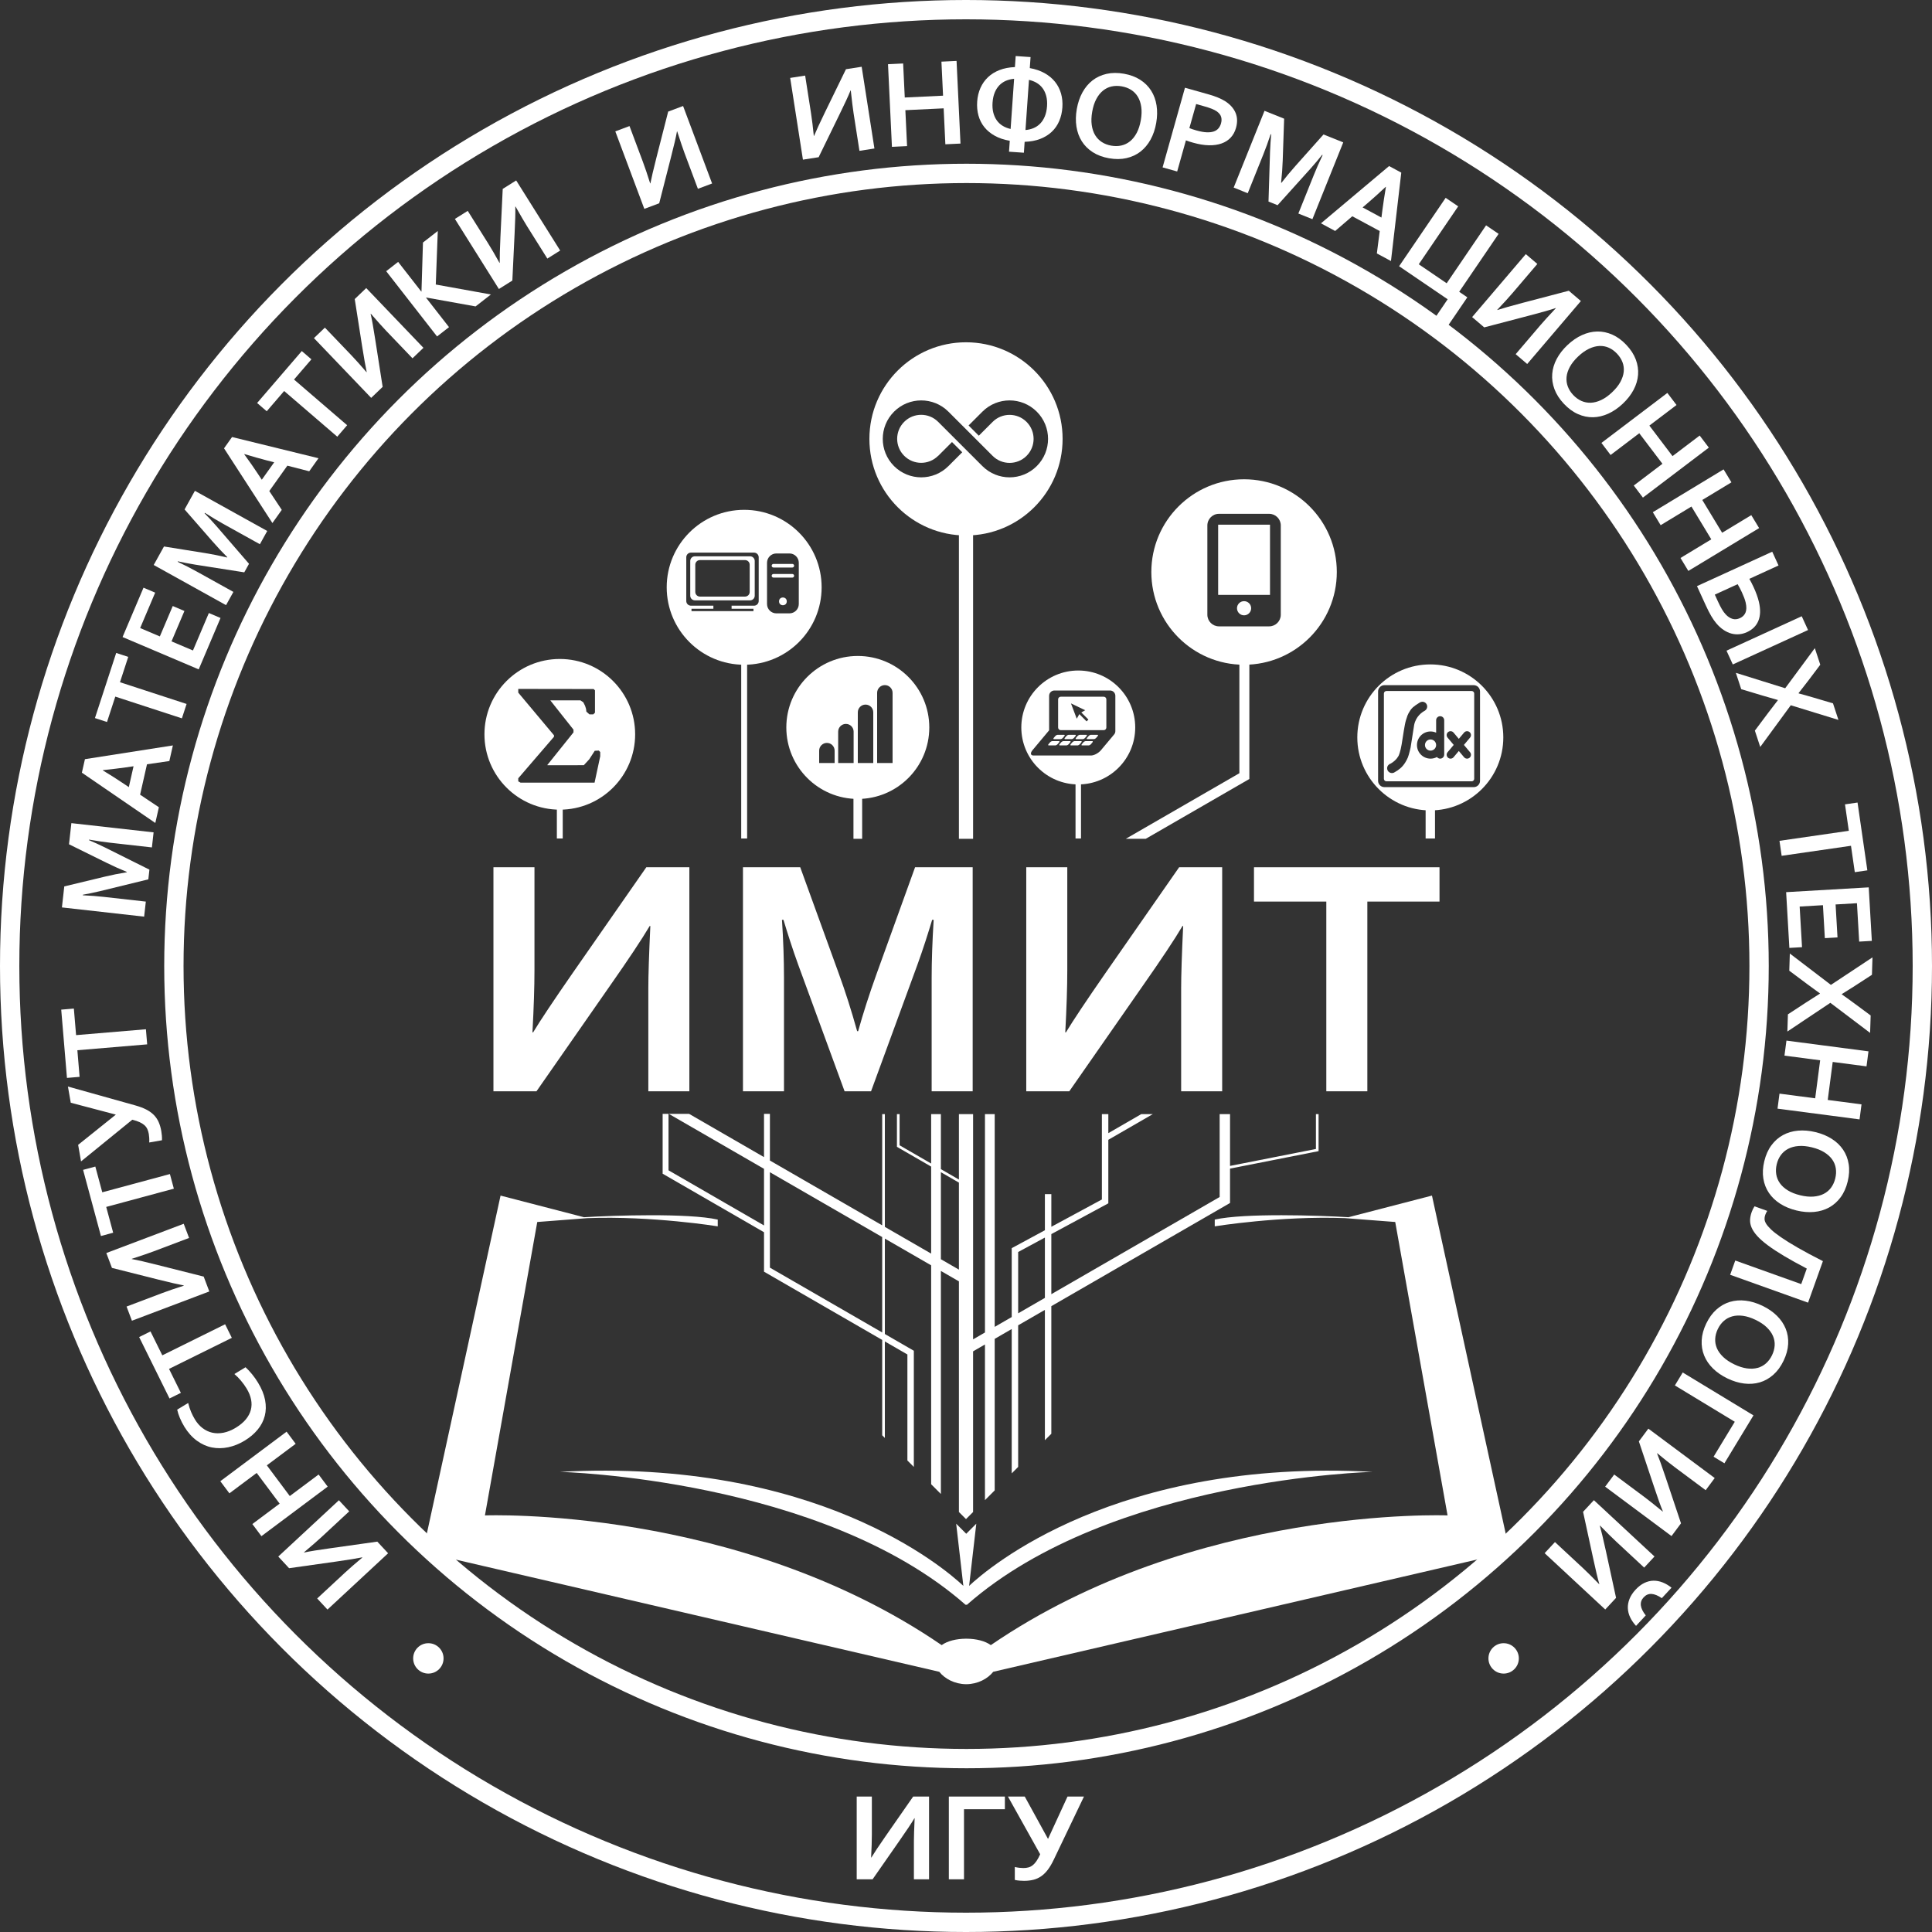 <?xml version="1.0" encoding="UTF-8" standalone="no"?>
<svg
   viewBox="0 0 2000 2000"
   version="1.1"
   id="svg204"
   sodipodi:docname="Logo-white.svg"
   inkscape:version="1.2.2 (732a01da63, 2022-12-09)"
   xmlns:inkscape="http://www.inkscape.org/namespaces/inkscape"
   xmlns:sodipodi="http://sodipodi.sourceforge.net/DTD/sodipodi-0.dtd"
   xmlns="http://www.w3.org/2000/svg"
   xmlns:svg="http://www.w3.org/2000/svg">
  <rect x="0" y="0" width="2000" height="2000" fill="#333333" stroke="none"/>
  <sodipodi:namedview
     id="namedview206"
     pagecolor="#505050"
     bordercolor="#ffffff"
     borderopacity="1"
     inkscape:showpageshadow="0"
     inkscape:pageopacity="0"
     inkscape:pagecheckerboard="1"
     inkscape:deskcolor="#505050"
     showgrid="false"
     inkscape:zoom="0.28425693"
     inkscape:cx="480.19938"
     inkscape:cy="1078.2499"
     inkscape:window-width="1920"
     inkscape:window-height="991"
     inkscape:window-x="-9"
     inkscape:window-y="-9"
     inkscape:window-maximized="1"
     inkscape:current-layer="svg204" />
  <defs
     id="defs4">
    <style
       id="style2">
      .cls-1 {
        fill: #294f8f;
      }

      .cls-2 {
        fill: none;
        stroke: #294f8f;
        stroke-miterlimit: 10;
        stroke-width: 20px;
      }
    </style>
  </defs>
  <g
     id="_Слой_9"
     data-name="Слой 9"
     style="fill:#ffffff">
    <path
       class="cls-1"
       d="M1482.33,1237.67l-86.37,22.39c-30.75-1.88-107.71-4.43-138.46,2.44v7s67.67-11,134.83-8.5l52,4,54.17,303.75s-261.48-10.35-472.8,134.26c-6.01-4.31-15.06-6.57-25.2-6.64h0c-.08,0-.17,0-.25,0-.08,0-.17,0-.25,0h0c-10.14,.08-19.19,2.34-25.2,6.65-211.32-144.61-472.8-134.26-472.8-134.26l54.17-303.75,52-4c67.17-2.5,134.83,8.5,134.83,8.5v-7c-30.75-6.87-107.71-4.32-138.46-2.44l-86.37-22.39-80.47,368.92,534.63,124.04c5.82,7.34,16.02,12.7,27.68,12.85h0c.08,.01,.17,0,.25,0,.08,0,.17,0,.25,0h0c11.65-.16,21.85-5.53,27.68-12.87l534.63-124.04-80.47-368.92Z"
       id="path6"
       style="fill:#ffffff" />
    <path
       class="cls-1"
       d="M1001.01,1661.22c148.94-130.9,419.99-137.55,419.99-137.55-265.04-14.37-397.6,99.1-417.77,118.01l7.43-64.35-10.42,10.42-10.42-10.42,7.43,64.35c-20.16-18.92-152.73-132.38-417.77-118.01,0,0,271.04,6.65,419.99,137.55h1.53Z"
       id="path8"
       style="fill:#ffffff" />
  </g>
  <g
     id="_Слой_4"
     data-name="Слой 4"
     style="fill:#ffffff">
    <g
       id="g17"
       style="fill:#ffffff">
      <rect
         class="cls-1"
         x="1261.03"
         y="543.15"
         width="53.67"
         height="72.67"
         id="rect11"
         style="fill:#ffffff" />
      <circle
         class="cls-1"
         cx="1287.86"
         cy="629.65"
         r="7.33"
         id="circle13"
         style="fill:#ffffff" />
      <path
         class="cls-1"
         d="M1287.86,496.15c-53.02,0-96,42.98-96,96s42.98,96,96,96,96-42.98,96-96-42.98-96-96-96Zm38,140.25c0,6.6-5.4,12-12,12h-52c-6.6,0-12-5.4-12-12v-92.5c0-6.6,5.4-12,12-12h52c6.6,0,12,5.4,12,12v92.5Z"
         id="path15"
         style="fill:#ffffff" />
    </g>
    <path
       class="cls-1"
       d="M888,679.06c-40.87,0-74,33.13-74,74s33.13,74,74,74,74-33.13,74-74-33.13-74-74-74Zm-24,110.83h-16v-12.83c0-4.42,3.58-8,8-8s8,3.58,8,8v12.83Zm19.67,0h-16v-32.5c0-4.42,3.58-8,8-8s8,3.58,8,8v32.5Zm20.33,0h-16v-52.5c0-4.42,3.58-8,8-8s8,3.58,8,8v52.5Zm20,0h-16v-72.67c0-4.42,3.58-8,8-8s8,3.58,8,8v72.67Z"
       id="path19"
       style="fill:#ffffff" />
    <path
       class="cls-1"
       d="M579.5,682.17c-43.08,0-78,34.92-78,78s34.92,78,78,78,78-34.92,78-78-34.92-78-78-78Zm41.83,100.83l-5.83,27.17h-76.67l-2.33-1.33v-3.17l37-43v-1.5l-37-44.17v-3.83l78.04,.12,1.38,1.38v23.08l-1.75,1.75h-4l-3.17-2.83-.33-2.83-1-3.17-1.83-3.67-3-2h-31.17l24,30.33v2.83l-27.24,33.97s11.26,.03,11.76,.03h13.81l12.38-.06,5.59-6.07,5.72-8.83,4.16-.21,1.5,1.5v4.5Z"
       id="path21"
       style="fill:#ffffff" />
    <g
       id="g33"
       style="fill:#ffffff">
      <path
         class="cls-1"
         d="M820.21,594.19h-19.51c-1.03,0-1.87,.84-1.87,1.87s.84,1.87,1.87,1.87h19.51c1.03,0,1.87-.84,1.87-1.87s-.84-1.87-1.87-1.87Z"
         id="path23"
         style="fill:#ffffff" />
      <circle
         class="cls-1"
         cx="810.46"
         cy="622.53"
         r="4.01"
         id="circle25"
         style="fill:#ffffff" />
      <path
         class="cls-1"
         d="M820.21,583.77h-19.51c-1.03,0-1.87,.84-1.87,1.87s.84,1.87,1.87,1.87h19.51c1.03,0,1.87-.84,1.87-1.87s-.84-1.87-1.87-1.87Z"
         id="path27"
         style="fill:#ffffff" />
      <path
         class="cls-1"
         d="M776.48,575.88h-57.13c-2.65,0-4.81,2.17-4.81,4.81v35.98c0,2.65,2.17,4.81,4.81,4.81h57.13c2.65,0,4.81-2.17,4.81-4.81v-35.98c0-2.65-2.17-4.81-4.81-4.81Zm-.4,36.89c0,2.65-2.17,4.81-4.81,4.81h-46.71c-2.65,0-4.81-2.17-4.81-4.81v-28.17c0-2.65,2.17-4.81,4.81-4.81h46.71c2.65,0,4.81,2.17,4.81,4.81v28.17Z"
         id="path29"
         style="fill:#ffffff" />
      <path
         class="cls-1"
         d="M770.36,527.77c-44.29,0-80.19,35.9-80.19,80.19s35.9,80.19,80.19,80.19,80.19-35.9,80.19-80.19-35.9-80.19-80.19-80.19Zm15.04,94.42c0,2.65-2.17,4.81-4.81,4.81h-23.25v3.21h22.65v2.41h-64.15v-2.41h22.65v-3.21h-23.25c-2.65,0-4.81-2.17-4.81-4.81v-45.31c0-2.65,2.17-4.81,4.81-4.81h65.35c2.65,0,4.81,2.17,4.81,4.81v45.31Zm41.5,3.14c0,5.29-4.33,9.62-9.62,9.62h-13.63c-5.29,0-9.62-4.33-9.62-9.62v-42.77c0-5.29,4.33-9.62,9.62-9.62h13.63c5.29,0,9.62,4.33,9.62,9.62v42.77Z"
         id="path31"
         style="fill:#ffffff" />
    </g>
    <g
       id="g55"
       style="fill:#ffffff">
      <path
         class="cls-1"
         d="M1096.2,767.2h-6.83c-.72,0-1.82,.61-2.45,1.37l-1.44,1.71c-.63,.76-.57,1.37,.15,1.37h6.83c.72,0,1.82-.61,2.45-1.37l1.44-1.71c.63-.76,.57-1.37-.15-1.37Z"
         id="path35"
         style="fill:#ffffff" />
      <path
         class="cls-1"
         d="M1107.7,767.2h-6.83c-.72,0-1.82,.61-2.45,1.37l-1.44,1.71c-.63,.76-.57,1.37,.15,1.37h6.83c.72,0,1.82-.61,2.45-1.37l1.44-1.71c.63-.76,.57-1.37-.15-1.37Z"
         id="path37"
         style="fill:#ffffff" />
      <path
         class="cls-1"
         d="M1091.05,765.15h6.83c.72,0,1.82-.61,2.45-1.37l1.44-1.71c.63-.76,.57-1.37-.15-1.37h-6.83c-.72,0-1.82,.61-2.45,1.37l-1.44,1.71c-.63,.76-.57,1.37,.15,1.37Z"
         id="path39"
         style="fill:#ffffff" />
      <path
         class="cls-1"
         d="M1119.2,767.2h-6.83c-.72,0-1.82,.61-2.45,1.37l-1.44,1.71c-.63,.76-.57,1.37,.15,1.37h6.83c.72,0,1.82-.61,2.45-1.37l1.44-1.71c.63-.76,.57-1.37-.15-1.37Z"
         id="path41"
         style="fill:#ffffff" />
      <path
         class="cls-1"
         d="M1113.12,760.69h-6.83c-.72,0-1.82,.61-2.45,1.37l-1.44,1.71c-.63,.76-.57,1.37,.15,1.37h6.83c.72,0,1.82-.61,2.45-1.37l1.44-1.71c.63-.76,.57-1.37-.15-1.37Z"
         id="path43"
         style="fill:#ffffff" />
      <path
         class="cls-1"
         d="M1114.05,765.15h6.83c.72,0,1.82-.61,2.45-1.37l1.44-1.71c.63-.76,.57-1.37-.15-1.37h-6.83c-.72,0-1.82,.61-2.45,1.37l-1.44,1.71c-.63,.76-.57,1.37,.15,1.37Z"
         id="path45"
         style="fill:#ffffff" />
      <path
         class="cls-1"
         d="M1130.7,767.2h-6.83c-.72,0-1.82,.61-2.45,1.37l-1.44,1.71c-.63,.76-.57,1.37,.15,1.37h6.83c.72,0,1.82-.61,2.45-1.37l1.44-1.71c.63-.76,.57-1.37-.15-1.37Z"
         id="path47"
         style="fill:#ffffff" />
      <path
         class="cls-1"
         d="M1116.22,694.11c-32.56,0-58.96,26.4-58.96,58.96s26.4,58.96,58.96,58.96,58.96-26.4,58.96-58.96-26.4-58.96-58.96-58.96Zm38.39,62.73c0,1.51-.62,2.88-1.62,3.88l-13.3,15.89c-2.53,3.02-7.14,5.48-10.26,5.48h-59.53c-3.12,0-3.6-2.47-1.08-5.48l17.23-20.59v-35.74c0-3.02,2.47-5.48,5.48-5.48h57.59c3.02,0,5.48,2.47,5.48,5.48v36.56Z"
         id="path49"
         style="fill:#ffffff" />
      <path
         class="cls-1"
         d="M1142.55,721.24h-44.45c-1.51,0-2.74,1.23-2.74,2.74v29.14c0,1.51,1.23,2.74,2.74,2.74h44.45c1.51,0,2.74-1.23,2.74-2.74v-29.14c0-1.51-1.23-2.74-2.74-2.74Zm-17.7,25.53l-7.52-7.52-2.68,4.75-5.99-15.84,14.74,7.08-4.05,2.28,7.36,7.36-1.87,1.87Z"
         id="path51"
         style="fill:#ffffff" />
      <path
         class="cls-1"
         d="M1136.12,760.69h-6.83c-.72,0-1.82,.61-2.45,1.37l-1.44,1.71c-.63,.76-.57,1.37,.15,1.37h6.83c.72,0,1.82-.61,2.45-1.37l1.44-1.71c.63-.76,.57-1.37-.15-1.37Z"
         id="path53"
         style="fill:#ffffff" />
    </g>
    <path
       class="cls-1"
       d="M1000,354.33c-55.23,0-100,44.77-100,100s44.77,100,100,100,100-44.77,100-100-44.77-100-100-100Zm16.97,128.16l-12.37-12.37-5.21-5.21-10.59-10.59-4.97-4.97-12.61-12.61h0s-.03-.03-.05-.05c-9.71-9.71-25.44-9.71-35.15,0-9.71,9.71-9.71,25.44,0,35.15,9.71,9.71,25.44,9.71,35.15,0l.05,.05,14.29-14.29,10.59,10.59-14.29,14.29c-15.55,15.55-40.77,15.55-56.32,0-15.55-15.55-15.55-40.77,0-56.32,15.55-15.55,40.77-15.55,56.32,0l12.61,12.61,4.97,4.97,10.59,10.59,5.21,5.21,12.36,12.36h0s0,0,0,0c9.71,9.71,25.44,9.71,35.15,0,9.71-9.71,9.71-25.44,0-35.15-9.71-9.71-25.44-9.71-35.15,0h0s0,0,0,0l-14.28,14.28-10.59-10.59,14.28-14.28h0c15.55-15.55,40.77-15.55,56.32,0,15.55,15.55,15.55,40.77,0,56.32-15.55,15.55-40.77,15.55-56.32,0Z"
       id="path57"
       style="fill:#ffffff" />
    <g
       id="g65"
       style="fill:#ffffff">
      <circle
         class="cls-1"
         cx="1480.9"
         cy="771.27"
         r="5.78"
         id="circle59"
         style="fill:#ffffff" />
      <path
         class="cls-1"
         d="M1523.48,715.33h-88.27c-1.43,0-2.61,1.17-2.61,2.61v88.27c0,1.43,1.17,2.61,2.61,2.61h88.27c1.43,0,2.61-1.17,2.61-2.61v-88.27c0-1.43-1.17-2.61-2.61-2.61Zm-63.26,58.64s-1.65,7.38-2.82,10.2c-1.17,2.82-3.86,7.88-7.77,11.17-2.23,1.87-3.35,2.61-5.84,4.03-.24,.17-.5,.32-.78,.44-.04,.02-.07,.04-.11,.06,0,0,0,0-.01,0-.6,.26-1.26,.4-1.96,.4-2.75,0-4.98-2.23-4.98-4.98,0-2.24,1.48-4.11,3.51-4.74,.03-.02,.05-.03,.08-.05,6.38-3.57,8.44-8.48,8.44-8.48,0,0,1.75-3.79,3.01-11.47,1.26-7.68,3.11-20.99,4.47-25.07,1.36-4.08,1.46-5.49,4.28-9.81,1.28-1.96,2.62-3.98,9.91-8.36h0c.8-.54,1.76-.87,2.8-.87,2.75,0,4.98,2.23,4.98,4.98,0,1.81-.97,3.38-2.42,4.25-.05,.05-.12,.09-.2,.14-2.47,1.3-9.1,5.61-10.9,14.72l-3.69,23.42Zm34.82,7.19c0,2.3-1.88,4.18-4.18,4.18-1.35,0-2.55-.66-3.32-1.67-1.98,1.06-4.24,1.67-6.64,1.67-7.77,0-14.07-6.3-14.07-14.07s6.3-14.07,14.07-14.07c2.06,0,4.02,.45,5.78,1.25v-12.87c0-2.3,1.88-4.18,4.18-4.18s4.18,1.88,4.18,4.18v35.57Zm26.76-2.46c1.43,1.7,1.21,4.26-.49,5.69-1.7,1.43-4.26,1.21-5.69-.49l-5.46-6.49-5.46,6.49c-1.43,1.7-3.99,1.92-5.69,.49-1.7-1.43-1.92-3.99-.49-5.69l6.37-7.57-6.37-7.57c-1.43-1.7-1.21-4.26,.49-5.69,1.7-1.43,4.26-1.21,5.69,.49l5.46,6.49,5.46-6.49c1.43-1.7,3.99-1.92,5.69-.49,1.7,1.43,1.92,3.99,.49,5.69l-6.36,7.57,6.36,7.57Z"
         id="path61"
         style="fill:#ffffff" />
      <path
         class="cls-1"
         d="M1480.65,687.8c-41.74,0-75.57,33.83-75.57,75.57s33.83,75.57,75.57,75.57,75.57-33.83,75.57-75.57-33.83-75.57-75.57-75.57Zm51.47,120.52c0,3.58-2.93,6.51-6.51,6.51h-92.51c-3.58,0-6.51-2.93-6.51-6.51v-92.51c0-3.58,2.93-6.51,6.51-6.51h92.51c3.58,0,6.51,2.93,6.51,6.51v92.51Z"
         id="path63"
         style="fill:#ffffff" />
    </g>
  </g>
  <g
     id="_Слой_6"
     data-name="Слой 6"
     style="fill:#ffffff">
    <g
       id="g84"
       style="fill:#ffffff">
      <rect
         class="cls-1"
         x="883.5"
         y="796.06"
         width="9"
         height="72.27"
         id="rect68"
         style="fill:#ffffff" />
      <rect
         class="cls-1"
         x="992.67"
         y="540"
         width="14.67"
         height="328.33"
         id="rect70"
         style="fill:#ffffff" />
      <rect
         class="cls-1"
         x="576.46"
         y="814"
         width="6.08"
         height="54"
         id="rect72"
         style="fill:#ffffff" />
      <polygon
         class="cls-1"
         points="1165.4 868.33 1186.06 868.33 1205.65 857.03 1293.33 806.4 1293.33 806.4 1293.33 652 1283 652 1283 800.43 1207.73 843.89 1165.4 868.33"
         id="polygon74"
         style="fill:#ffffff" />
      <rect
         class="cls-1"
         x="1475.8"
         y="819.25"
         width="9.7"
         height="48.75"
         id="rect76"
         style="fill:#ffffff" />
      <rect
         class="cls-1"
         x="1113.38"
         y="783.92"
         width="5.67"
         height="84.08"
         id="rect78"
         style="fill:#ffffff" />
      <rect
         class="cls-1"
         x="767.31"
         y="652"
         width="6.11"
         height="216"
         id="rect80"
         style="fill:#ffffff" />
      <path
         class="cls-1"
         d="M1362.25,1189.41l-88.92,17.54v-53.61h-10.75v85.79l-174.25,100.6v-62.19l59-31.86-.03-.05h.03v-65.71l46.05-26.59h-11.93l-34.11,19.7v-19.7h-6.67v88.36l-52.33,28.26v-33.79h-6.67v37.39l-34.34,18.54h0v71.3l-17.62,10.18v-220.24h-10.08v226.06l-12.29,7.1v-233.16h-14.67v67.74l-18.67-10.78v-56.96h-10.08v51.14l-32.67-18.86v-32.28h-2.75v33.87h0s35.42,20.45,35.42,20.45v90.08l-47.92-27.66v-116.73h-2.75v115.14l-116.24-67.11v-48.28h-6.11v44.75l-77.51-44.75h-21l98.51,56.88v58.61l-98.86-57.08v-58.41h-6.08v61.92h0s104.94,60.59,104.94,60.59v40.85s122.35,70.64,122.35,70.64v98.72l2.75,2.75v-99.88l23.33,13.47v109.75l6.67,6.67v-120.27h0s-30-17.33-30-17.33v-98.77l47.92,27.66v226.62l10.08,10.08v-230.88l18.67,10.78v238.77l7.33,7.33,7.33-7.33v-166.32l12.29-7.1v161.12l10.08-10.08v-156.86l17.62-10.18v149.41l6.67-6.67v-146.59l27.67-15.97v134.9l6.67-6.67v-132.08l184.99-106.81h0v-35.59l91.67-18.08h0s0,0,0,0v-38.33h-2.75v36.07Zm-449,189.96l-116.24-67.11v-98.77l116.24,67.11v98.77Zm79.42-65.05l-18.67-10.78v-90.08l18.67,10.78v90.08Zm89,29.25l-27.67,15.97v-63.47l27.67-14.94v62.44Z"
         id="path82"
         style="fill:#ffffff" />
    </g>
  </g>
  <circle
     class="cls-2"
     cx="1000"
     cy="1000"
     r="990"
     id="circle87"
     style="fill:none;stroke:#ffffff" />
  <circle
     class="cls-2"
     cx="1000.5"
     cy="1000"
     r="820.5"
     id="circle89"
     style="stroke:#ffffff" />
  <g
     id="_Слой_7"
     data-name="Слой 7"
     style="fill:#ffffff">
    <g
       id="g100"
       style="fill:#ffffff">
      <path
         class="cls-1"
         d="M669.07,897.77h44.55v231.93h-42.47v-106.78c0-13.29,.69-34.72,2.08-64.31h-.69c-7.97,13.52-21.84,34.38-41.6,62.58l-75.58,108.51h-44.55v-231.93h42.47v106.78c0,16.99-.69,38.37-2.08,64.14h.69c7.39-12.25,21.03-32.7,40.91-61.36l76.27-109.55Z"
         id="path92"
         style="fill:#ffffff" />
      <path
         class="cls-1"
         d="M888.35,1067.47c5.08-18.26,11.38-37.85,18.89-58.76l40.04-110.94h59.63v231.93h-42.47v-117.52c0-17.22,.69-37.21,2.08-59.98h-1.56c-1.97,6.59-4.28,13.98-6.93,22.19-2.66,8.21-5.43,16.29-8.32,24.27l-48.01,131.04h-27.39l-48.01-131.04c-2.89-7.97-5.66-16.06-8.32-24.27-2.66-8.2-4.97-15.6-6.93-22.19h-1.56c1.39,21.38,2.08,41.31,2.08,59.8v117.7h-42.47v-231.93h59.28l40.04,110.42c6.7,18.37,13,38.13,18.89,59.28h1.04Z"
         id="path94"
         style="fill:#ffffff" />
      <path
         class="cls-1"
         d="M1220.64,897.77h44.55v231.93h-42.47v-106.78c0-13.29,.69-34.72,2.08-64.31h-.69c-7.97,13.52-21.84,34.38-41.6,62.58l-75.58,108.51h-44.55v-231.93h42.47v106.78c0,16.99-.69,38.37-2.08,64.14h.69c7.39-12.25,21.03-32.7,40.91-61.36l76.27-109.55Z"
         id="path96"
         style="fill:#ffffff" />
      <path
         class="cls-1"
         d="M1415.47,1129.7h-42.47v-196.39h-74.88v-35.53h192.06v35.53h-74.71v196.39Z"
         id="path98"
         style="fill:#ffffff" />
    </g>
  </g>
  <g
     id="_Слой_10"
     data-name="Слой 10"
     style="fill:#ffffff">
    <g
       id="g189"
       style="fill:#ffffff">
      <path
         class="cls-1"
         d="M299.26,1623.39l-11.19-12.06,62.77-58.28,10.67,11.49-28.9,26.83c-3.6,3.34-9.57,8.54-17.93,15.6l.17,.19c5.66-1.24,14.79-2.73,27.39-4.46l48.35-6.81,11.19,12.05-62.77,58.28-10.67-11.49,28.9-26.83c4.6-4.27,10.56-9.45,17.88-15.55l-.17-.19c-5.17,1.08-14.13,2.53-26.88,4.35l-48.81,6.89Z"
         id="path103"
         style="fill:#ffffff" />
      <path
         class="cls-1"
         d="M289.48,1556.57l-23.76-31.79-28.25,21.12-9.39-12.56,68.6-51.28,9.39,12.56-29.84,22.3,23.76,31.79,29.84-22.31,9.39,12.56-68.6,51.28-9.39-12.56,28.25-21.12Z"
         id="path105"
         style="fill:#ffffff" />
      <path
         class="cls-1"
         d="M201.77,1469.38c2.22,3.65,4.86,6.65,7.94,9s6.43,3.93,10.07,4.74c3.64,.81,7.52,.81,11.65,0,4.13-.81,8.36-2.53,12.7-5.17,4.3-2.61,7.74-5.48,10.32-8.59,2.58-3.11,4.32-6.39,5.22-9.84,.9-3.44,.99-7.03,.25-10.75-.74-3.72-2.28-7.51-4.63-11.38-1.68-2.77-3.62-5.47-5.81-8.08-2.19-2.61-4.46-4.93-6.83-6.93l11.54-7.01c2.28,2.11,4.53,4.51,6.74,7.21,2.21,2.7,4.28,5.63,6.21,8.81,3.77,6.2,6.2,12.19,7.29,17.97s.98,11.23-.33,16.34c-1.31,5.12-3.74,9.83-7.28,14.16-3.54,4.32-8.03,8.13-13.46,11.44-5.58,3.39-11.27,5.69-17.08,6.9-5.81,1.21-11.43,1.28-16.87,.21-5.44-1.06-10.62-3.38-15.54-6.96-4.92-3.58-9.24-8.38-12.95-14.41-1.88-3.1-3.46-6.16-4.72-9.19s-2.19-5.88-2.78-8.58l11.38-6.91c.86,3.47,1.87,6.58,3.04,9.31,1.17,2.74,2.48,5.31,3.94,7.72Z"
         id="path107"
         style="fill:#ffffff" />
      <path
         class="cls-1"
         d="M233.04,1370.87l6.95,14.06-65.01,32.15,12.26,24.79-11.76,5.82-31.44-63.57,11.76-5.82,12.23,24.73,65.01-32.15Z"
         id="path109"
         style="fill:#ffffff" />
      <path
         class="cls-1"
         d="M115.89,1312.53l-5.82-15.39,80.11-30.29,5.55,14.67-36.88,13.95c-4.59,1.74-12.08,4.3-22.48,7.68l.09,.24c5.71,.99,14.73,3.05,27.05,6.2l47.35,11.93,5.82,15.39-80.11,30.29-5.55-14.67,36.88-13.95c5.87-2.22,13.34-4.77,22.42-7.66l-.09-.24c-5.2-.95-14.04-2.99-26.54-6.11l-47.8-12.04Z"
         id="path111"
         style="fill:#ffffff" />
      <path
         class="cls-1"
         d="M175.89,1215.37l4.08,15.14-70.02,18.89,7.2,26.7-12.67,3.42-18.47-68.48,12.67-3.42,7.19,26.64,70.02-18.89Z"
         id="path113"
         style="fill:#ffffff" />
      <path
         class="cls-1"
         d="M140.29,1144.38c4.28,1.2,7.97,2.59,11.06,4.17,3.09,1.58,5.69,3.43,7.8,5.55,2.1,2.12,3.78,4.56,5.02,7.31,1.24,2.75,2.17,5.91,2.8,9.48,.24,1.39,.44,2.94,.59,4.64,.15,1.71,.18,3.33,.1,4.86l-13.18,2.31c.1-1.66,.1-3.25,.01-4.75-.09-1.5-.24-2.86-.45-4.08-.34-1.93-.85-3.64-1.55-5.12-.69-1.48-1.68-2.8-2.97-3.96-1.29-1.16-2.94-2.2-4.97-3.13-2.02-.92-4.55-1.77-7.59-2.54l-53.07,43.16-3-17.15,39.04-31.28-46.67-12.29-2.94-16.77,69.98,19.58Z"
         id="path115"
         style="fill:#ffffff" />
      <path
         class="cls-1"
         d="M151.05,1065.49l1.31,15.63-72.27,6.07,2.31,27.56-13.08,1.1-5.94-70.68,13.08-1.1,2.31,27.49,72.27-6.07Z"
         id="path117"
         style="fill:#ffffff" />
      <path
         class="cls-1"
         d="M131.28,902.6c-6.49-2.62-13.42-5.73-20.79-9.35l-39.06-19.26,2.46-21.88,85.11,9.55-1.75,15.58-43.13-4.84c-6.32-.71-13.63-1.79-21.92-3.23l-.06,.57c2.33,.99,4.96,2.15,7.86,3.46,2.9,1.31,5.76,2.67,8.56,4.05l46.12,23.01-1.13,10.05-50.07,12.23c-3.04,.73-6.13,1.42-9.25,2.05-3.12,.64-5.93,1.18-8.43,1.63l-.06,.57c7.9,.37,15.25,.94,22.03,1.7l43.19,4.84-1.75,15.58-85.11-9.55,2.44-21.75,42.17-10.15c7.02-1.7,14.53-3.2,22.53-4.49l.04-.38Z"
         id="path119"
         style="fill:#ffffff" />
      <path
         class="cls-1"
         d="M152.16,791.19l-7.13,31.46,19.44,13-3.69,16.29-76.02-52.07,3.17-13.98,91.04-14.23-3.66,16.17-23.14,3.36Zm-45.73,6.31c8.08,4.9,14.79,9.16,20.14,12.78l6.79,4.54,4.89-21.59-8.08,1.17c-6.43,.92-14.33,1.87-23.68,2.85l-.06,.25Z"
         id="path121"
         style="fill:#ffffff" />
      <path
         class="cls-1"
         d="M193.17,728.72l-4.87,14.91-68.95-22.5-8.58,26.29-12.48-4.07,22-67.42,12.47,4.07-8.56,26.23,68.95,22.5Z"
         id="path123"
         style="fill:#ffffff" />
      <path
         class="cls-1"
         d="M199.75,673.37l16.46-38.77,12.08,5.13-22.59,53.21-78.83-33.48,21.69-51.08,12.08,5.13-15.56,36.65,20.39,8.66,13.36-31.46,12.08,5.13-13.36,31.46,22.21,9.43Z"
         id="path125"
         style="fill:#ffffff" />
      <path
         class="cls-1"
         d="M235.29,576.79c-4.98-4.91-10.18-10.46-15.58-16.63l-28.64-32.81,10.69-19.25,74.88,41.57-7.61,13.71-37.94-21.07c-5.56-3.09-11.89-6.89-18.99-11.42l-.28,.5c1.77,1.82,3.75,3.89,5.92,6.22,2.17,2.33,4.29,4.67,6.34,7.04l33.7,38.99-4.91,8.84-50.92-7.99c-3.09-.5-6.2-1.05-9.33-1.66-3.13-.61-5.93-1.19-8.41-1.74l-.28,.5c7.15,3.38,13.71,6.73,19.68,10.05l38,21.1-7.61,13.71-74.88-41.58,10.63-19.14,42.83,6.86c7.13,1.13,14.64,2.64,22.53,4.53l.19-.34Z"
         id="path127"
         style="fill:#ffffff" />
      <path
         class="cls-1"
         d="M297.47,482.06l-18.7,26.28,12.92,19.49-9.69,13.61-50.08-77.35,8.31-11.68,89.49,21.95-9.61,13.51-22.65-5.82Zm-44.63-11.8c5.56,7.63,10.12,14.15,13.66,19.55l4.51,6.8,12.83-18.04-7.91-2.03c-6.29-1.63-13.94-3.79-22.95-6.49l-.15,.21Z"
         id="path129"
         style="fill:#ffffff" />
      <path
         class="cls-1"
         d="M359.37,440.17l-10.23,11.89-54.99-47.29-18.03,20.97-9.95-8.56,46.25-53.77,9.95,8.56-17.99,20.92,54.99,47.29Z"
         id="path131"
         style="fill:#ffffff" />
      <path
         class="cls-1"
         d="M367.23,309.58l11.88-11.38,59.23,61.87-11.33,10.84-27.27-28.48c-3.39-3.54-8.68-9.44-15.87-17.68l-.19,.18c1.33,5.64,2.95,14.75,4.88,27.32l7.55,48.25-11.88,11.38-59.23-61.87,11.33-10.85,27.27,28.48c4.34,4.53,9.61,10.41,15.82,17.64l.19-.18c-1.16-5.16-2.74-14.09-4.76-26.82l-7.63-48.7Z"
         id="path133"
         style="fill:#ffffff" />
      <path
         class="cls-1"
         d="M452.44,348.3l-52.66-67.55,12.37-9.64,23.97,30.74,.2-.16,1.53-50.62,15.35-11.96-2.08,55.43,57.06,10.3-15.85,12.36-51.08-9.2-.2,.16,23.77,30.49-12.37,9.64Z"
         id="path135"
         style="fill:#ffffff" />
      <path
         class="cls-1"
         d="M520.42,195.55l13.93-8.75,45.54,72.54-13.28,8.34-20.96-33.4c-2.61-4.16-6.6-11-11.98-20.52l-.22,.14c.16,5.79-.08,15.04-.73,27.74l-2.33,48.78-13.93,8.75-45.54-72.54,13.28-8.34,20.96,33.4c3.33,5.31,7.32,12.14,11.94,20.47l.22-.14c-.09-5.28,.16-14.36,.75-27.22l2.35-49.24Z"
         id="path137"
         style="fill:#ffffff" />
      <path
         class="cls-1"
         d="M691.72,115.51l15.41-5.77,30.03,80.21-14.69,5.5-13.83-36.93c-1.72-4.6-4.26-12.1-7.61-22.51l-.24,.09c-1.01,5.71-3.1,14.72-6.29,27.03l-12.09,47.31-15.41,5.77-30.03-80.21,14.69-5.5,13.83,36.93c2.2,5.88,4.73,13.36,7.58,22.45l.24-.09c.97-5.19,3.04-14.03,6.2-26.52l12.19-47.76Z"
         id="path139"
         style="fill:#ffffff" />
      <path
         class="cls-1"
         d="M875.75,71.65l16.25-2.54,13.2,84.62-15.5,2.42-6.08-38.96c-.76-4.85-1.72-12.71-2.9-23.58l-.25,.04c-2.14,5.39-6.01,13.79-11.62,25.2l-21.4,43.89-16.26,2.54-13.2-84.62,15.5-2.42,6.08,38.96c.97,6.2,1.93,14.04,2.89,23.52l.25-.04c2-4.89,5.81-13.13,11.43-24.72l21.59-44.31Z"
         id="path141"
         style="fill:#ffffff" />
      <path
         class="cls-1"
         d="M936.61,100.94l39.64-1.89-1.68-35.23,15.66-.75,4.07,85.55-15.66,.75-1.77-37.21-39.64,1.89,1.77,37.21-15.67,.75-4.07-85.55,15.67-.75,1.68,35.23Z"
         id="path143"
         style="fill:#ffffff" />
      <path
         class="cls-1"
         d="M1066.83,59.05l-.8,11.43c5.83,1.05,10.94,2.79,15.32,5.24,4.39,2.45,7.99,5.45,10.83,9,2.83,3.56,4.89,7.58,6.19,12.08,1.29,4.5,1.76,9.3,1.4,14.41-.36,5.15-1.46,9.87-3.3,14.14-1.84,4.28-4.4,7.97-7.7,11.08-3.3,3.11-7.29,5.57-11.97,7.38-4.68,1.81-10.04,2.81-16.09,2.99l-.79,11.3-15.39-1.07,.79-11.3c-5.96-1.01-11.13-2.74-15.52-5.19-4.39-2.44-8-5.43-10.83-8.97-2.83-3.53-4.86-7.55-6.09-12.04-1.23-4.49-1.66-9.31-1.3-14.46,.36-5.11,1.49-9.8,3.39-14.07,1.9-4.27,4.5-7.97,7.8-11.1,3.3-3.13,7.29-5.6,11.97-7.41,4.68-1.81,9.98-2.83,15.9-3.06l.8-11.43,15.39,1.07Zm-39.34,47.05c-.27,3.92-.01,7.42,.78,10.51,.79,3.09,2,5.78,3.64,8.05,1.64,2.27,3.67,4.15,6.09,5.62,2.42,1.47,5.15,2.55,8.18,3.23l3.62-51.92c-3.1,.25-5.95,.94-8.55,2.07-2.6,1.12-4.87,2.7-6.81,4.72-1.94,2.03-3.51,4.5-4.72,7.44-1.21,2.93-1.95,6.36-2.22,10.27Zm56.39,3.93c.27-3.92,.01-7.41-.78-10.48-.79-3.07-2.01-5.74-3.64-8.02-1.64-2.27-3.67-4.15-6.09-5.62-2.42-1.47-5.15-2.55-8.18-3.23l-3.62,51.92c3.1-.25,5.95-.94,8.55-2.07,2.6-1.12,4.87-2.7,6.81-4.72,1.94-2.03,3.51-4.51,4.72-7.47,1.21-2.95,1.95-6.39,2.23-10.3Z"
         id="path145"
         style="fill:#ffffff" />
      <path
         class="cls-1"
         d="M1196.91,127.28c-1.13,6.43-3.07,12.17-5.84,17.21-2.77,5.04-6.25,9.18-10.43,12.44-4.19,3.25-9.02,5.5-14.51,6.75-5.48,1.25-11.48,1.3-18,.16s-12.14-3.23-16.87-6.27-8.52-6.8-11.35-11.28c-2.83-4.48-4.69-9.56-5.58-15.24-.89-5.68-.77-11.73,.36-18.17,1.13-6.43,3.07-12.17,5.84-17.21,2.77-5.04,6.25-9.18,10.43-12.44,4.19-3.25,9.02-5.5,14.5-6.75,5.48-1.25,11.48-1.3,18-.16,6.51,1.14,12.14,3.23,16.87,6.27,4.73,3.04,8.51,6.8,11.35,11.28,2.83,4.48,4.69,9.56,5.58,15.24,.89,5.68,.77,11.73-.36,18.17Zm-15.95-2.79c.9-5.13,1.05-9.73,.47-13.79-.59-4.07-1.77-7.58-3.55-10.53-1.78-2.95-4.09-5.33-6.94-7.13-2.85-1.8-6.1-3.02-9.76-3.66-3.66-.64-7.13-.6-10.42,.12-3.29,.72-6.27,2.17-8.95,4.34-2.68,2.17-4.98,5.07-6.92,8.7-1.94,3.62-3.35,8-4.25,13.13-.9,5.13-1.05,9.73-.47,13.79s1.77,7.57,3.55,10.5c1.78,2.93,4.1,5.31,6.94,7.13,2.84,1.82,6.09,3.05,9.75,3.69,3.66,.64,7.13,.59,10.43-.16,3.29-.74,6.28-2.19,8.95-4.35,2.67-2.15,4.98-5.04,6.91-8.67,1.93-3.63,3.35-8,4.25-13.13Z"
         id="path147"
         style="fill:#ffffff" />
      <path
         class="cls-1"
         d="M1235.29,147.77c-1.36-.38-2.69-.78-3.99-1.19s-2.51-.84-3.63-1.29l-9.06,32.23-15.1-4.24,23.17-82.45,23.79,6.68c3.98,1.12,7.42,2.27,10.3,3.46,2.88,1.19,5.39,2.46,7.54,3.81,5.14,3.31,8.7,7.28,10.68,11.91,1.98,4.63,2.15,9.87,.51,15.7-1.12,3.99-2.95,7.34-5.49,10.06-2.54,2.72-5.7,4.75-9.49,6.08-3.79,1.33-8.13,1.95-13.02,1.86-4.9-.09-10.3-.97-16.22-2.63Zm-4.05-15.17c.83,.37,1.9,.77,3.22,1.2,1.32,.44,2.7,.86,4.13,1.26,4.07,1.14,7.57,1.77,10.51,1.89,2.94,.12,5.41-.17,7.43-.87,2.01-.7,3.62-1.78,4.83-3.23,1.21-1.46,2.09-3.17,2.64-5.14,.68-2.42,.71-4.67,.1-6.75-.61-2.08-2.16-4-4.63-5.76-1.3-.9-2.98-1.76-5.03-2.58s-4.62-1.66-7.7-2.53l-8.5-2.39-7,24.9Z"
         id="path149"
         style="fill:#ffffff" />
      <path
         class="cls-1"
         d="M1326.54,189.25c4.25-5.56,9.11-11.4,14.56-17.54l28.99-32.51,20.43,8.21-31.92,79.48-14.55-5.84,16.17-40.27c2.37-5.9,5.36-12.66,8.97-20.27l-.54-.21c-1.58,1.99-3.39,4.2-5.43,6.65s-4.1,4.84-6.19,7.17l-34.49,38.3-9.38-3.77,1.58-51.51c.11-3.13,.27-6.28,.49-9.46s.44-6.03,.68-8.56l-.54-.21c-2.47,7.52-4.97,14.44-7.52,20.78l-16.2,40.33-14.55-5.84,31.92-79.48,20.31,8.16-1.47,43.35c-.23,7.22-.79,14.86-1.68,22.92l.36,.14Z"
         id="path151"
         style="fill:#ffffff" />
      <path
         class="cls-1"
         d="M1428.29,239.17l-28.4-15.29-17.73,15.24-14.71-7.92,70.53-59.3,12.62,6.8-10.68,91.52-14.6-7.86,2.96-23.2Zm6.17-45.75c-6.88,6.47-12.79,11.79-17.7,15.98l-6.19,5.32,19.49,10.5,1.04-8.1c.83-6.44,2.03-14.3,3.59-23.58l-.23-.12Z"
         id="path153"
         style="fill:#ffffff" />
      <path
         class="cls-1"
         d="M1498.62,309.81l-50.27-34.21,48.19-70.8,12.97,8.82-40.81,59.96,28.89,19.66,40.8-59.96,12.97,8.82-40.81,59.96,8.42,5.73-23.34,34.29-12.97-8.82,15.95-23.44Z"
         id="path155"
         style="fill:#ffffff" />
      <path
         class="cls-1"
         d="M1624,300.97l12.52,10.67-55.57,65.17-11.93-10.17,25.58-30c3.18-3.73,8.51-9.59,15.99-17.57l-.2-.17c-5.48,1.89-14.37,4.43-26.68,7.62l-47.24,12.38-12.52-10.67,55.57-65.17,11.93,10.18-25.58,30c-4.07,4.77-9.39,10.61-15.95,17.52l.19,.17c5.01-1.67,13.75-4.15,26.2-7.44l47.68-12.51Z"
         id="path157"
         style="fill:#ffffff" />
      <path
         class="cls-1"
         d="M1679.9,417.92c-4.75,4.48-9.75,7.91-14.98,10.29-5.23,2.38-10.5,3.62-15.8,3.72-5.3,.1-10.52-.99-15.66-3.27-5.14-2.28-9.98-5.83-14.51-10.64-4.54-4.82-7.79-9.86-9.76-15.12-1.97-5.27-2.75-10.54-2.33-15.83,.41-5.29,1.96-10.47,4.65-15.55,2.69-5.08,6.41-9.86,11.16-14.34,4.75-4.48,9.75-7.91,14.98-10.29s10.5-3.62,15.8-3.72c5.3-.1,10.52,.99,15.66,3.27,5.14,2.28,9.98,5.83,14.51,10.64,4.54,4.81,7.79,9.85,9.76,15.12,1.97,5.27,2.75,10.54,2.34,15.83-.42,5.29-1.96,10.47-4.65,15.55-2.69,5.08-6.41,9.86-11.16,14.34Zm-11.11-11.79c3.79-3.57,6.67-7.16,8.63-10.77,1.96-3.61,3.12-7.13,3.46-10.56,.34-3.43-.09-6.72-1.29-9.87-1.21-3.14-3.08-6.07-5.62-8.77-2.55-2.7-5.35-4.75-8.42-6.14-3.07-1.39-6.33-2.01-9.77-1.88-3.45,.14-7.03,1.08-10.75,2.83s-7.48,4.4-11.26,7.97c-3.79,3.57-6.67,7.16-8.63,10.77-1.96,3.61-3.11,7.12-3.44,10.54s.1,6.71,1.29,9.87c1.19,3.16,3.06,6.09,5.6,8.79,2.54,2.7,5.36,4.74,8.44,6.12,3.08,1.37,6.34,2,9.77,1.88,3.43-.12,7.01-1.06,10.73-2.8,3.72-1.75,7.47-4.4,11.26-7.97Z"
         id="path159"
         style="fill:#ffffff" />
      <path
         class="cls-1"
         d="M1707.41,440.56l23.98,31.62,28.11-21.31,9.48,12.5-68.25,51.75-9.47-12.5,29.69-22.51-23.98-31.62-29.69,22.51-9.48-12.5,68.25-51.74,9.48,12.5-28.11,21.31Z"
         id="path161"
         style="fill:#ffffff" />
      <path
         class="cls-1"
         d="M1762.2,517.57l20.55,33.95,30.17-18.26,8.12,13.42-73.27,44.35-8.12-13.42,31.87-19.29-20.55-33.95-31.87,19.29-8.12-13.42,73.27-44.35,8.12,13.42-30.17,18.26Z"
         id="path163"
         style="fill:#ffffff" />
      <path
         class="cls-1"
         d="M1841.11,585.39l-30.21,13.82c1.55,2.67,3.04,5.58,4.48,8.72,1.24,2.72,2.31,5.31,3.21,7.79,.9,2.48,1.63,4.9,2.2,7.27,.93,3.98,1.34,7.62,1.23,10.91-.11,3.29-.71,6.24-1.8,8.85-1.08,2.61-2.61,4.88-4.59,6.82-1.98,1.94-4.36,3.54-7.16,4.82-2.6,1.19-5.26,1.91-7.98,2.17-2.72,.26-5.44,.03-8.17-.7-2.72-.72-5.4-1.96-8.03-3.72-2.63-1.75-5.16-4.04-7.58-6.88-1.74-2.07-3.48-4.56-5.22-7.5-1.74-2.93-3.56-6.48-5.46-10.63l-9.32-20.37,77.89-35.63,6.52,14.26Zm-65.95,30.17l3.33,7.28c1.33,2.91,2.65,5.48,3.94,7.7,1.3,2.22,2.67,4.08,4.1,5.58,2.1,2.23,4.38,3.73,6.85,4.5,2.46,.77,5.07,.53,7.83-.73,2.76-1.26,4.67-3.18,5.74-5.76,1.07-2.58,1.14-5.98,.2-10.19-.37-1.62-.9-3.35-1.6-5.18-.7-1.84-1.49-3.71-2.36-5.61-1.44-3.14-2.91-5.94-4.41-8.4l-23.63,10.81Zm12.11,58.02l77.88-35.63,6.53,14.26-77.89,35.63-6.52-14.26Z"
         id="path165"
         style="fill:#ffffff" />
      <path
         class="cls-1"
         d="M1871.44,705.21c-4.42,5.81-7.61,9.92-9.56,12.31l.1,.3c4.12,1.07,9.1,2.46,14.92,4.19l20.6,6.09,5.64,17.15-49.33-15.17-31.62,43.16-5.56-16.9,14-18.69c3.43-4.59,6.7-8.85,9.81-12.8l-.08-.24c-5.04-1.4-10.21-2.89-15.49-4.47l-22.36-6.72-5.56-16.9,51.07,15.94,30.68-41.5,5.64,17.15-12.9,17.12Z"
         id="path167"
         style="fill:#ffffff" />
      <path
         class="cls-1"
         d="M1844.36,885.94l-2.25-15.52,71.78-10.38-3.96-27.37,12.99-1.88,10.15,70.19-12.99,1.88-3.95-27.31-71.78,10.38Z"
         id="path169"
         style="fill:#ffffff" />
      <path
         class="cls-1"
         d="M1863,938.46l2.45,42.05-13.1,.76-3.35-57.71,85.5-4.97,3.22,55.4-13.1,.76-2.31-39.75-22.11,1.29,1.98,34.12-13.1,.76-1.98-34.12-24.09,1.4Z"
         id="path171"
         style="fill:#ffffff" />
      <path
         class="cls-1"
         d="M1919.85,1020.78c-6.14,3.95-10.54,6.71-13.2,8.29v.32c3.5,2.42,7.7,5.43,12.58,9.04l17.27,12.78-.57,18.04-41.16-31.14-44.49,29.72,.56-17.79,19.55-12.77c4.79-3.14,9.33-6.02,13.59-8.67v-.25c-4.25-3.04-8.59-6.21-13.01-9.5l-18.71-13.98,.56-17.79,42.53,32.47,43.04-28.49-.57,18.04-17.98,11.67Z"
         id="path173"
         style="fill:#ffffff" />
      <path
         class="cls-1"
         d="M1897.22,1099.31l-5.15,39.35,34.97,4.58-2.03,15.55-84.92-11.12,2.04-15.55,36.94,4.84,5.15-39.35-36.94-4.83,2.04-15.55,84.92,11.12-2.03,15.55-34.97-4.58Z"
         id="path175"
         style="fill:#ffffff" />
      <path
         class="cls-1"
         d="M1859.75,1253.09c-6.35-1.54-11.95-3.85-16.8-6.93-4.85-3.08-8.76-6.82-11.74-11.21-2.98-4.39-4.91-9.36-5.81-14.91s-.56-11.54,.99-17.97c1.56-6.43,4-11.91,7.34-16.43,3.33-4.53,7.33-8.06,11.98-10.6,4.66-2.54,9.85-4.07,15.57-4.59,5.73-.52,11.76-.02,18.11,1.52,6.35,1.54,11.95,3.85,16.8,6.93s8.76,6.82,11.74,11.21c2.98,4.39,4.91,9.36,5.81,14.91s.56,11.54-.99,17.97c-1.56,6.43-4,11.91-7.34,16.43-3.34,4.53-7.33,8.06-11.99,10.6-4.66,2.54-9.85,4.07-15.57,4.59-5.72,.52-11.76,.02-18.11-1.52Zm3.81-15.74c5.06,1.22,9.64,1.68,13.73,1.35,4.1-.32,7.67-1.28,10.74-2.87,3.06-1.59,5.58-3.74,7.56-6.47,1.98-2.73,3.4-5.89,4.28-9.5,.87-3.61,1.06-7.08,.54-10.41-.51-3.33-1.77-6.4-3.76-9.21-2-2.81-4.74-5.3-8.24-7.46-3.49-2.16-7.77-3.86-12.83-5.08-5.06-1.23-9.64-1.68-13.74-1.35-4.1,.32-7.67,1.28-10.71,2.87-3.04,1.59-5.56,3.75-7.56,6.47-2,2.72-3.43,5.89-4.31,9.5-.87,3.61-1.05,7.08-.51,10.41,.53,3.33,1.79,6.4,3.76,9.21,1.98,2.81,4.71,5.29,8.21,7.45,3.49,2.16,7.77,3.86,12.83,5.08Z"
         id="path177"
         style="fill:#ffffff" />
      <path
         class="cls-1"
         d="M1870.39,1313.23c-9.05-4.73-16.89-9.08-23.52-13.03-6.63-3.96-12.23-7.64-16.79-11.04-4.56-3.4-8.19-6.58-10.87-9.53-2.68-2.95-4.63-5.8-5.85-8.55-1.22-2.75-1.78-5.44-1.7-8.08,.09-2.64,.64-5.41,1.68-8.31,.79-2.21,1.77-4.17,2.92-5.89l13.2,4.72c-.88,1.32-1.57,2.68-2.07,4.08-.56,1.57-.81,3.05-.74,4.46,.06,1.41,.57,2.92,1.53,4.56,.96,1.63,2.63,3.61,5.01,5.94,2.39,2.33,5.86,5.06,10.42,8.21,4.56,3.15,10.37,6.76,17.44,10.83,7.06,4.07,15.74,8.71,26.02,13.93l-15.37,42.97-80.65-28.84,5.28-14.77,68.29,24.42,5.75-16.09Z"
         id="path179"
         style="fill:#ffffff" />
      <path
         class="cls-1"
         d="M1788.2,1426.94c-5.88-2.84-10.87-6.27-14.96-10.31-4.09-4.04-7.14-8.51-9.12-13.43-1.99-4.92-2.84-10.18-2.54-15.8,.29-5.62,1.88-11.4,4.75-17.36,2.88-5.96,6.42-10.8,10.63-14.52,4.21-3.72,8.86-6.34,13.94-7.84,5.08-1.5,10.48-1.91,16.19-1.22,5.71,.69,11.5,2.46,17.38,5.29s10.87,6.27,14.96,10.31c4.09,4.04,7.14,8.51,9.12,13.43s2.84,10.18,2.54,15.8c-.29,5.62-1.88,11.4-4.75,17.36-2.87,5.96-6.42,10.8-10.63,14.52-4.21,3.72-8.86,6.34-13.95,7.84-5.08,1.5-10.48,1.91-16.19,1.22-5.71-.69-11.5-2.46-17.38-5.29Zm7.04-14.59c4.69,2.26,9.07,3.66,13.14,4.21,4.07,.54,7.77,.36,11.1-.54,3.33-.91,6.25-2.48,8.75-4.73,2.51-2.25,4.57-5.05,6.18-8.39,1.61-3.34,2.52-6.7,2.72-10.06,.2-3.36-.38-6.63-1.74-9.79-1.36-3.17-3.52-6.18-6.48-9.03-2.96-2.85-6.79-5.41-11.47-7.67-4.69-2.26-9.07-3.67-13.14-4.21s-7.76-.36-11.07,.56c-3.31,.92-6.22,2.49-8.75,4.73-2.53,2.24-4.6,5.03-6.21,8.38-1.61,3.34-2.51,6.7-2.69,10.07-.18,3.37,.4,6.64,1.74,9.79,1.34,3.16,3.5,6.16,6.46,9.01s6.79,5.41,11.48,7.67Z"
         id="path181"
         style="fill:#ffffff" />
      <path
         class="cls-1"
         d="M1741.95,1420.79l73.23,44.41-30.07,49.59-11.22-6.8,21.94-36.18-62.01-37.61,8.13-13.41Z"
         id="path183"
         style="fill:#ffffff" />
      <path
         class="cls-1"
         d="M1740.17,1576.94l-9.82,13.2-68.7-51.14,9.37-12.58,31.63,23.55c3.94,2.93,10.13,7.86,18.59,14.8l.15-.21c-2.25-5.34-5.37-14.05-9.36-26.12l-15.48-46.32,9.82-13.2,68.7,51.14-9.36,12.58-31.63-23.54c-5.03-3.75-11.21-8.67-18.54-14.76l-.15,.21c2,4.89,5.05,13.44,9.15,25.65l15.63,46.75Z"
         id="path185"
         style="fill:#ffffff" />
      <path
         class="cls-1"
         d="M1672.95,1654.09l-11.2,12.05-62.74-58.3,10.68-11.49,28.88,26.84c3.59,3.34,9.22,8.92,16.87,16.73l.17-.19c-1.65-5.56-3.81-14.55-6.47-26.98l-10.35-47.72,11.2-12.05,62.74,58.3-10.68,11.49-28.88-26.84c-4.6-4.27-10.21-9.83-16.83-16.69l-.17,.19c1.45,5.08,3.56,13.91,6.32,26.49l10.46,48.17Zm28.56-.55c-4.59,4.94-3.86,11.18,2.18,18.72l-10.07,10.83c-2.61-2.83-4.64-5.79-6.1-8.86-1.46-3.07-2.25-6.21-2.38-9.42s.45-6.44,1.75-9.69,3.39-6.42,6.26-9.51c2.91-3.13,5.92-5.44,9.03-6.94,3.12-1.5,6.26-2.28,9.43-2.34,3.17-.06,6.33,.54,9.49,1.78s6.24,3.06,9.26,5.46l-10.06,10.83c-4-2.72-7.54-4.18-10.62-4.37-3.09-.19-5.81,.98-8.16,3.51Z"
         id="path187"
         style="fill:#ffffff" />
    </g>
    <circle
       class="cls-1"
       cx="1556.56"
       cy="1716.76"
       r="15.73"
       id="circle191"
       style="fill:#ffffff" />
    <circle
       class="cls-1"
       cx="443.44"
       cy="1716.76"
       r="15.73"
       id="circle193"
       style="fill:#ffffff" />
    <g
       id="g201"
       style="fill:#ffffff">
      <path
         class="cls-1"
         d="M945.3,1859.79h16.45v85.65h-15.68v-39.43c0-4.91,.26-12.82,.77-23.75h-.26c-2.94,4.99-8.07,12.7-15.36,23.11l-27.91,40.07h-16.45v-85.65h15.68v39.43c0,6.27-.26,14.17-.77,23.68h.26c2.73-4.52,7.77-12.08,15.11-22.66l28.17-40.46Z"
         id="path195"
         style="fill:#ffffff" />
      <path
         class="cls-1"
         d="M982.24,1945.44v-85.65h58v13.12h-42.31v72.53h-15.68Z"
         id="path197"
         style="fill:#ffffff" />
      <path
         class="cls-1"
         d="M1090.74,1925.34c-1.92,4.01-3.93,7.41-6.02,10.18-2.09,2.77-4.36,5.01-6.82,6.72-2.46,1.71-5.14,2.94-8.07,3.68s-6.2,1.12-9.83,1.12c-1.41,0-2.97-.08-4.67-.22s-3.31-.39-4.8-.74v-13.38c1.62,.38,3.18,.66,4.67,.83,1.49,.17,2.86,.26,4.1,.26,1.96,0,3.73-.21,5.31-.64,1.58-.43,3.05-1.17,4.42-2.24,1.37-1.07,2.68-2.52,3.94-4.35s2.53-4.18,3.81-7.04l-33.35-59.72h17.41l24.07,43.85,20.17-43.85h17.03l-31.37,65.55Z"
         id="path199"
         style="fill:#ffffff" />
    </g>
  </g>
</svg>
